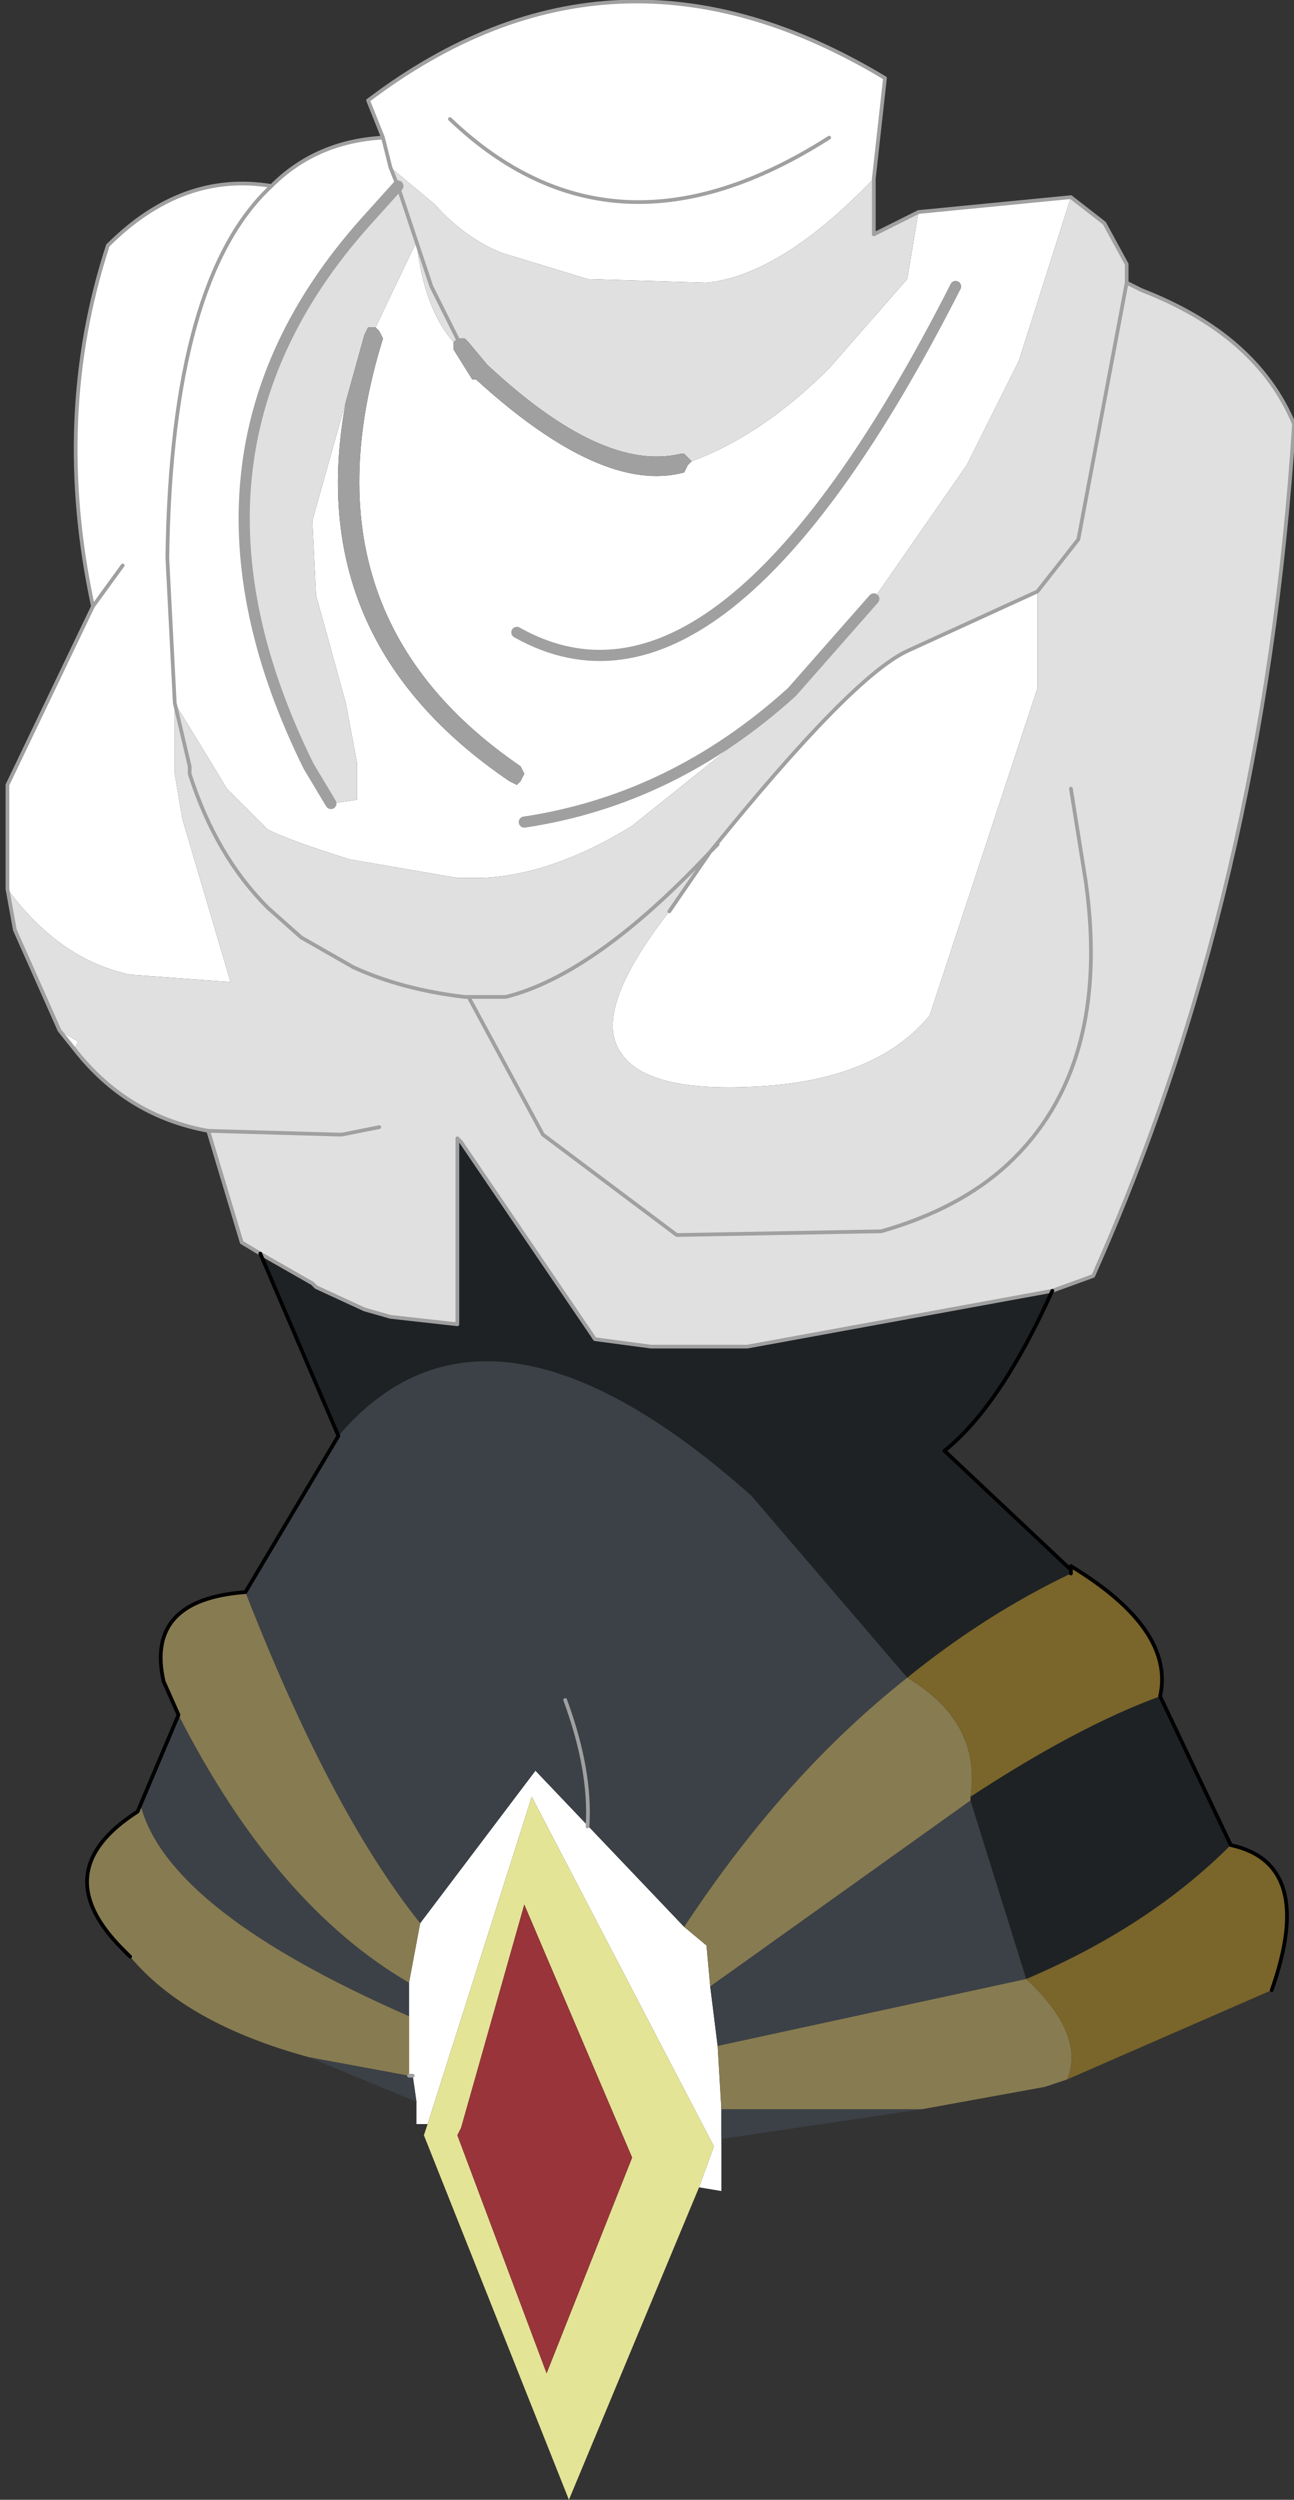 <?xml version="1.0" encoding="UTF-8" standalone="no"?>
<svg xmlns:xlink="http://www.w3.org/1999/xlink" height="33.6px" width="17.4px" xmlns="http://www.w3.org/2000/svg">
  <rect width="100%" height="100%" fill="#333333" stroke="none"/>
  <g transform="matrix(1.0, 0.0, 0.0, 1.0, 8.75, 13.35)">
    <path d="M0.95 15.4 L0.95 16.1 0.65 16.05 0.85 15.5 -1.6 10.8 -3.0 15.2 -3.15 15.2 -3.15 14.9 -3.2 14.55 -3.25 14.55 -3.25 13.75 -3.25 13.3 -3.1 12.5 -1.55 10.45 0.45 12.55 0.75 12.8 0.8 13.35 0.9 14.15 0.95 15.0 0.95 15.4 M-7.75 0.75 L-7.95 0.5 -7.7 0.65 -7.75 0.75 M-8.65 -1.4 L-8.65 -2.8 -7.5 -5.2 Q-8.05 -7.75 -7.3 -10.05 -6.3 -11.05 -5.1 -10.85 -4.5 -11.45 -3.6 -11.5 L-3.8 -12.0 Q-0.5 -14.5 3.15 -12.3 L3.0 -10.95 Q1.75 -9.65 0.75 -9.55 L-0.85 -9.6 -2.0 -9.95 Q-2.5 -10.15 -2.9 -10.6 L-3.5 -11.1 -3.4 -10.85 -3.85 -10.35 Q-6.65 -7.2 -4.6 -3.05 L-4.3 -2.55 -3.95 -2.6 -3.95 -3.1 -4.1 -3.9 -4.5 -5.35 -4.55 -6.35 -4.1 -7.95 Q-4.7 -4.75 -1.9 -2.85 L-1.8 -2.8 -1.75 -2.85 -1.7 -2.95 -1.75 -3.05 Q-4.75 -5.1 -3.6 -8.8 L-3.65 -8.9 -3.7 -8.95 -3.15 -10.1 Q-3.05 -9.2 -2.65 -8.75 L-2.65 -8.65 -2.4 -8.25 -2.35 -8.25 Q-0.65 -6.7 0.45 -7.0 L0.5 -7.1 0.55 -7.15 Q1.5 -7.5 2.4 -8.4 L3.45 -9.6 3.6 -10.5 5.65 -10.7 4.95 -8.5 4.25 -7.1 3.0 -5.3 1.9 -4.05 1.5 -3.65 -0.25 -2.25 Q-1.3 -1.6 -2.25 -1.55 L-2.6 -1.55 -4.05 -1.8 Q-4.85 -2.05 -5.15 -2.2 L-5.7 -2.75 -5.85 -3.0 -6.4 -3.9 -6.5 -5.85 Q-6.45 -9.6 -5.1 -10.85 -6.45 -9.6 -6.5 -5.85 L-6.4 -3.9 -6.4 -2.95 -6.3 -2.35 -5.65 -0.15 -7.0 -0.25 Q-7.95 -0.45 -8.65 -1.4 M0.8 -1.9 L0.9 -2.0 0.8 -1.9 Q2.7 -4.25 3.45 -4.6 L5.2 -5.4 5.2 -4.1 3.75 0.3 Q3.05 1.15 1.5 1.25 -0.05 1.35 -0.4 0.8 -0.8 0.25 0.25 -1.1 L0.8 -1.9 M-3.6 -11.5 L-3.5 -11.1 -3.6 -11.5 M-7.1 -5.75 L-7.5 -5.2 -7.1 -5.75 M2.4 -11.5 Q-0.5 -9.65 -2.7 -11.75 -0.5 -9.65 2.4 -11.5 M-1.7 -2.3 Q0.3 -2.6 1.9 -4.05 0.3 -2.6 -1.7 -2.3 M4.1 -9.5 Q0.95 -3.3 -1.8 -4.85 0.95 -3.3 4.1 -9.5" fill="#ffffff" fill-rule="evenodd" stroke="none"/>
    <path d="M5.65 -10.7 L6.1 -10.35 6.4 -9.8 6.4 -9.55 6.6 -9.45 Q8.15 -8.85 8.65 -7.65 8.25 -1.35 5.95 3.8 L5.4 4.0 1.3 4.75 0.2 4.75 0.0 4.75 -0.75 4.65 -2.55 2.0 -2.6 1.95 -2.6 2.0 -2.6 4.45 -3.5 4.35 -3.85 4.25 -4.5 3.95 -4.55 3.9 -4.9 3.7 -5.25 3.5 -5.5 3.35 -5.95 1.85 Q-7.05 1.65 -7.75 0.75 L-7.7 0.65 -7.95 0.5 -8.55 -0.85 -8.65 -1.4 Q-7.95 -0.45 -7.0 -0.25 L-5.65 -0.15 -6.3 -2.35 -6.4 -2.95 -6.4 -3.9 -5.85 -3.0 -5.7 -2.75 -5.15 -2.2 Q-4.85 -2.05 -4.05 -1.8 L-2.6 -1.55 -2.25 -1.55 Q-1.3 -1.6 -0.25 -2.25 L1.5 -3.65 1.9 -4.05 3.0 -5.3 4.25 -7.1 4.95 -8.5 5.65 -10.7 M3.0 -10.95 L3.0 -10.2 3.6 -10.5 3.45 -9.6 2.4 -8.4 Q1.5 -7.5 0.55 -7.15 L0.45 -7.25 0.4 -7.25 Q-0.65 -7.0 -2.2 -8.45 L-2.45 -8.75 -2.5 -8.8 -2.6 -8.8 -2.65 -8.75 Q-3.05 -9.2 -3.15 -10.1 L-3.7 -8.95 -3.8 -8.95 -3.85 -8.85 -4.1 -7.95 -4.55 -6.35 -4.5 -5.35 -4.1 -3.9 -3.95 -3.1 -3.95 -2.6 -4.3 -2.55 -4.6 -3.05 Q-6.65 -7.2 -3.85 -10.35 L-3.4 -10.85 -3.5 -11.1 -2.9 -10.6 Q-2.5 -10.15 -2.0 -9.95 L-0.85 -9.6 0.75 -9.55 Q1.75 -9.65 3.0 -10.95 M0.8 -1.9 Q-0.75 -0.25 -1.95 0.05 L-2.45 0.05 -2.5 0.05 Q-3.35 -0.05 -4.0 -0.35 L-4.7 -0.75 -5.15 -1.15 Q-5.85 -1.85 -6.2 -2.95 L-6.2 -3.05 -6.4 -3.9 -6.2 -3.05 -6.2 -2.95 Q-5.85 -1.85 -5.15 -1.15 L-4.7 -0.75 -4.0 -0.35 Q-3.35 -0.05 -2.5 0.05 L-2.45 0.05 -1.95 0.05 Q-0.75 -0.25 0.8 -1.9 L0.9 -2.0 0.8 -1.9 0.25 -1.1 Q-0.8 0.25 -0.4 0.8 -0.05 1.35 1.5 1.25 3.05 1.15 3.75 0.3 L5.2 -4.1 5.2 -5.4 3.45 -4.6 Q2.7 -4.25 0.8 -1.9 M6.4 -9.55 L5.75 -6.1 5.2 -5.4 5.75 -6.1 6.4 -9.55 M5.65 -2.75 L5.85 -1.5 Q6.2 1.0 4.8 2.3 4.15 2.9 3.1 3.2 L0.35 3.25 -1.45 1.9 -2.45 0.05 -1.45 1.9 0.35 3.25 3.1 3.2 Q4.15 2.9 4.8 2.3 6.2 1.0 5.85 -1.5 L5.65 -2.75 M-3.4 -10.85 L-3.15 -10.1 -2.95 -9.5 -2.6 -8.8 -2.95 -9.5 -3.15 -10.1 -3.4 -10.85 M-3.65 1.8 L-4.15 1.9 -4.2 1.9 -5.95 1.85 -4.2 1.9 -4.15 1.9 -3.65 1.8" fill="#e0e0e0" fill-rule="evenodd" stroke="none"/>
    <path d="M3.65 15.0 L0.95 15.4 0.95 15.0 3.65 15.0 M-3.15 14.9 L-4.6 14.3 -3.25 14.55 -3.2 14.55 -3.15 14.9 M-6.9 11.0 L-6.35 9.7 Q-5.05 12.25 -3.25 13.3 L-3.25 13.75 Q-6.45 12.35 -6.85 10.95 L-6.9 11.0 M-5.45 8.05 L-4.2 5.95 Q-2.2 3.6 1.35 6.75 L3.45 9.2 Q1.8 10.5 0.45 12.55 L-1.55 10.45 -3.1 12.5 Q-4.3 11.0 -5.45 8.05 M0.8 13.35 L4.3 10.85 5.05 13.25 0.9 14.15 0.8 13.35" fill="#3c4147" fill-rule="evenodd" stroke="none"/>
    <path d="M0.55 -7.15 L0.5 -7.1 0.45 -7.0 Q-0.65 -6.7 -2.35 -8.25 L-2.4 -8.25 -2.65 -8.65 -2.65 -8.75 -2.6 -8.8 -2.5 -8.8 -2.45 -8.75 -2.2 -8.45 Q-0.65 -7.0 0.4 -7.25 L0.45 -7.25 0.55 -7.15 M-3.7 -8.95 L-3.65 -8.9 -3.6 -8.8 Q-4.75 -5.1 -1.75 -3.05 L-1.7 -2.95 -1.75 -2.85 -1.8 -2.8 -1.9 -2.85 Q-4.7 -4.75 -4.1 -7.95 L-3.85 -8.85 -3.8 -8.95 -3.7 -8.95" fill="#a0a0a0" fill-rule="evenodd" stroke="none"/>
    <path d="M5.4 4.0 Q4.7 5.55 3.95 6.15 L5.65 7.75 5.65 7.8 Q4.5 8.35 3.45 9.2 L1.35 6.75 Q-2.2 3.6 -4.2 5.95 L-5.25 3.5 -4.9 3.7 -4.55 3.9 -4.5 3.95 -3.85 4.25 -3.5 4.35 -2.6 4.45 -2.6 2.0 -2.55 2.0 -0.75 4.65 0.0 4.75 0.2 4.75 1.3 4.75 5.4 4.0 M6.85 9.45 L7.8 11.45 Q6.7 12.55 5.05 13.25 L4.3 10.85 4.3 10.8 Q5.75 9.85 6.85 9.45" fill="#1e2225" fill-rule="evenodd" stroke="none"/>
    <path d="M5.6 14.6 L5.3 14.7 3.65 15.0 0.95 15.0 0.9 14.15 5.05 13.25 Q5.85 14.0 5.6 14.6 M-4.6 14.3 Q-6.25 13.85 -7.0 12.95 L-7.1 12.85 Q-8.15 11.8 -6.9 11.0 L-6.85 10.95 Q-6.45 12.35 -3.25 13.75 L-3.25 14.55 -4.6 14.3 M-6.35 9.7 L-6.55 9.25 Q-6.8 8.15 -5.45 8.05 -4.3 11.0 -3.1 12.5 L-3.25 13.3 Q-5.05 12.25 -6.35 9.7 M4.3 10.8 L4.3 10.85 0.8 13.35 0.75 12.8 0.45 12.55 Q1.8 10.5 3.45 9.2 4.45 9.8 4.3 10.8" fill="#877b51" fill-rule="evenodd" stroke="none"/>
    <path d="M5.65 7.75 L5.65 7.7 Q7.05 8.55 6.85 9.45 5.75 9.85 4.3 10.8 4.45 9.8 3.45 9.2 4.5 8.35 5.65 7.8 L5.65 7.75 M7.8 11.45 Q8.95 11.7 8.35 13.4 L5.6 14.6 Q5.85 14.0 5.05 13.25 6.7 12.55 7.8 11.45" fill="#7a652a" fill-rule="evenodd" stroke="none"/>
    <path d="M0.65 16.05 L-1.1 20.25 -3.05 15.35 -3.0 15.2 -1.6 10.8 0.85 15.5 0.65 16.05 M-2.55 15.25 L-2.6 15.35 -1.4 18.55 -0.25 15.65 -1.7 12.25 -2.55 15.25" fill="#e3e496" fill-rule="evenodd" stroke="none"/>
    <path d="M-2.55 15.25 L-1.7 12.25 -0.25 15.65 -1.4 18.55 -2.6 15.35 -2.55 15.25" fill="#98343a" fill-rule="evenodd" stroke="none"/>
    <path d="M5.65 -10.7 L6.1 -10.35 6.4 -9.8 6.4 -9.55 6.6 -9.45 Q8.15 -8.85 8.65 -7.65 8.25 -1.35 5.95 3.8 L5.4 4.0 1.3 4.75 0.2 4.75 0.0 4.75 -0.75 4.65 -2.55 2.0 -2.6 1.95 -2.6 2.0 -2.6 4.45 -3.5 4.35 -3.85 4.25 -4.5 3.95 -4.55 3.9 -4.9 3.7 -5.25 3.5 -5.5 3.35 -5.95 1.85 Q-7.05 1.65 -7.75 0.75 L-7.95 0.5 -8.55 -0.85 -8.65 -1.4 -8.65 -2.8 -7.5 -5.2 Q-8.05 -7.75 -7.3 -10.05 -6.3 -11.05 -5.1 -10.85 -4.5 -11.45 -3.6 -11.5 L-3.8 -12.0 Q-0.5 -14.5 3.15 -12.3 L3.0 -10.95 3.0 -10.2 3.6 -10.5 5.65 -10.7 M-6.4 -3.9 L-6.2 -3.05 -6.2 -2.95 Q-5.85 -1.85 -5.15 -1.15 L-4.7 -0.75 -4.0 -0.35 Q-3.35 -0.05 -2.5 0.05 L-2.45 0.05 -1.95 0.05 Q-0.75 -0.25 0.8 -1.9 L0.9 -2.0 0.8 -1.9 Q2.7 -4.25 3.45 -4.6 L5.2 -5.4 5.75 -6.1 6.4 -9.55 M-3.4 -10.85 L-3.5 -11.1 -3.6 -11.5 M0.25 -1.1 L0.8 -1.9 M-2.45 0.05 L-1.45 1.9 0.35 3.25 3.1 3.2 Q4.15 2.9 4.8 2.3 6.2 1.0 5.85 -1.5 L5.65 -2.75 M-2.6 -8.8 L-2.95 -9.5 -3.15 -10.1 -3.4 -10.85 M-5.1 -10.85 Q-6.45 -9.6 -6.5 -5.85 L-6.4 -3.9 M-7.5 -5.2 L-7.1 -5.75 M-5.95 1.85 L-4.2 1.9 -4.15 1.9 -3.65 1.8 M-3.25 14.55 L-3.2 14.55 M-2.7 -11.75 Q-0.5 -9.65 2.4 -11.5" fill="none" stroke="#a0a0a0" stroke-linecap="round" stroke-linejoin="round" stroke-width="0.05"/>
    <path d="M5.4 4.0 Q4.7 5.55 3.95 6.15 L5.65 7.75 5.65 7.7 Q7.05 8.55 6.85 9.45 L7.8 11.45 Q8.95 11.7 8.35 13.4 M-7.0 12.95 L-7.1 12.85 Q-8.15 11.8 -6.9 11.0 L-6.35 9.7 -6.55 9.25 Q-6.8 8.15 -5.45 8.05 L-4.2 5.95 -5.25 3.5 M5.65 7.8 L5.65 7.75" fill="none" stroke="#000000" stroke-linecap="round" stroke-linejoin="round" stroke-width="0.05"/>
    <path d="M3.0 -5.3 L1.9 -4.05 Q0.3 -2.6 -1.7 -2.3 M-4.3 -2.55 L-4.6 -3.05 Q-6.65 -7.2 -3.85 -10.35 L-3.4 -10.85 M-1.8 -4.85 Q0.95 -3.3 4.1 -9.5" fill="none" stroke="#a0a0a0" stroke-linecap="round" stroke-linejoin="round" stroke-width="0.15"/>
    <path d="M-0.85 11.2 Q-0.8 10.45 -1.15 9.5" fill="none" stroke="#a0a0a0" stroke-linecap="round" stroke-linejoin="round" stroke-width="0.05"/>
  </g>
</svg>
